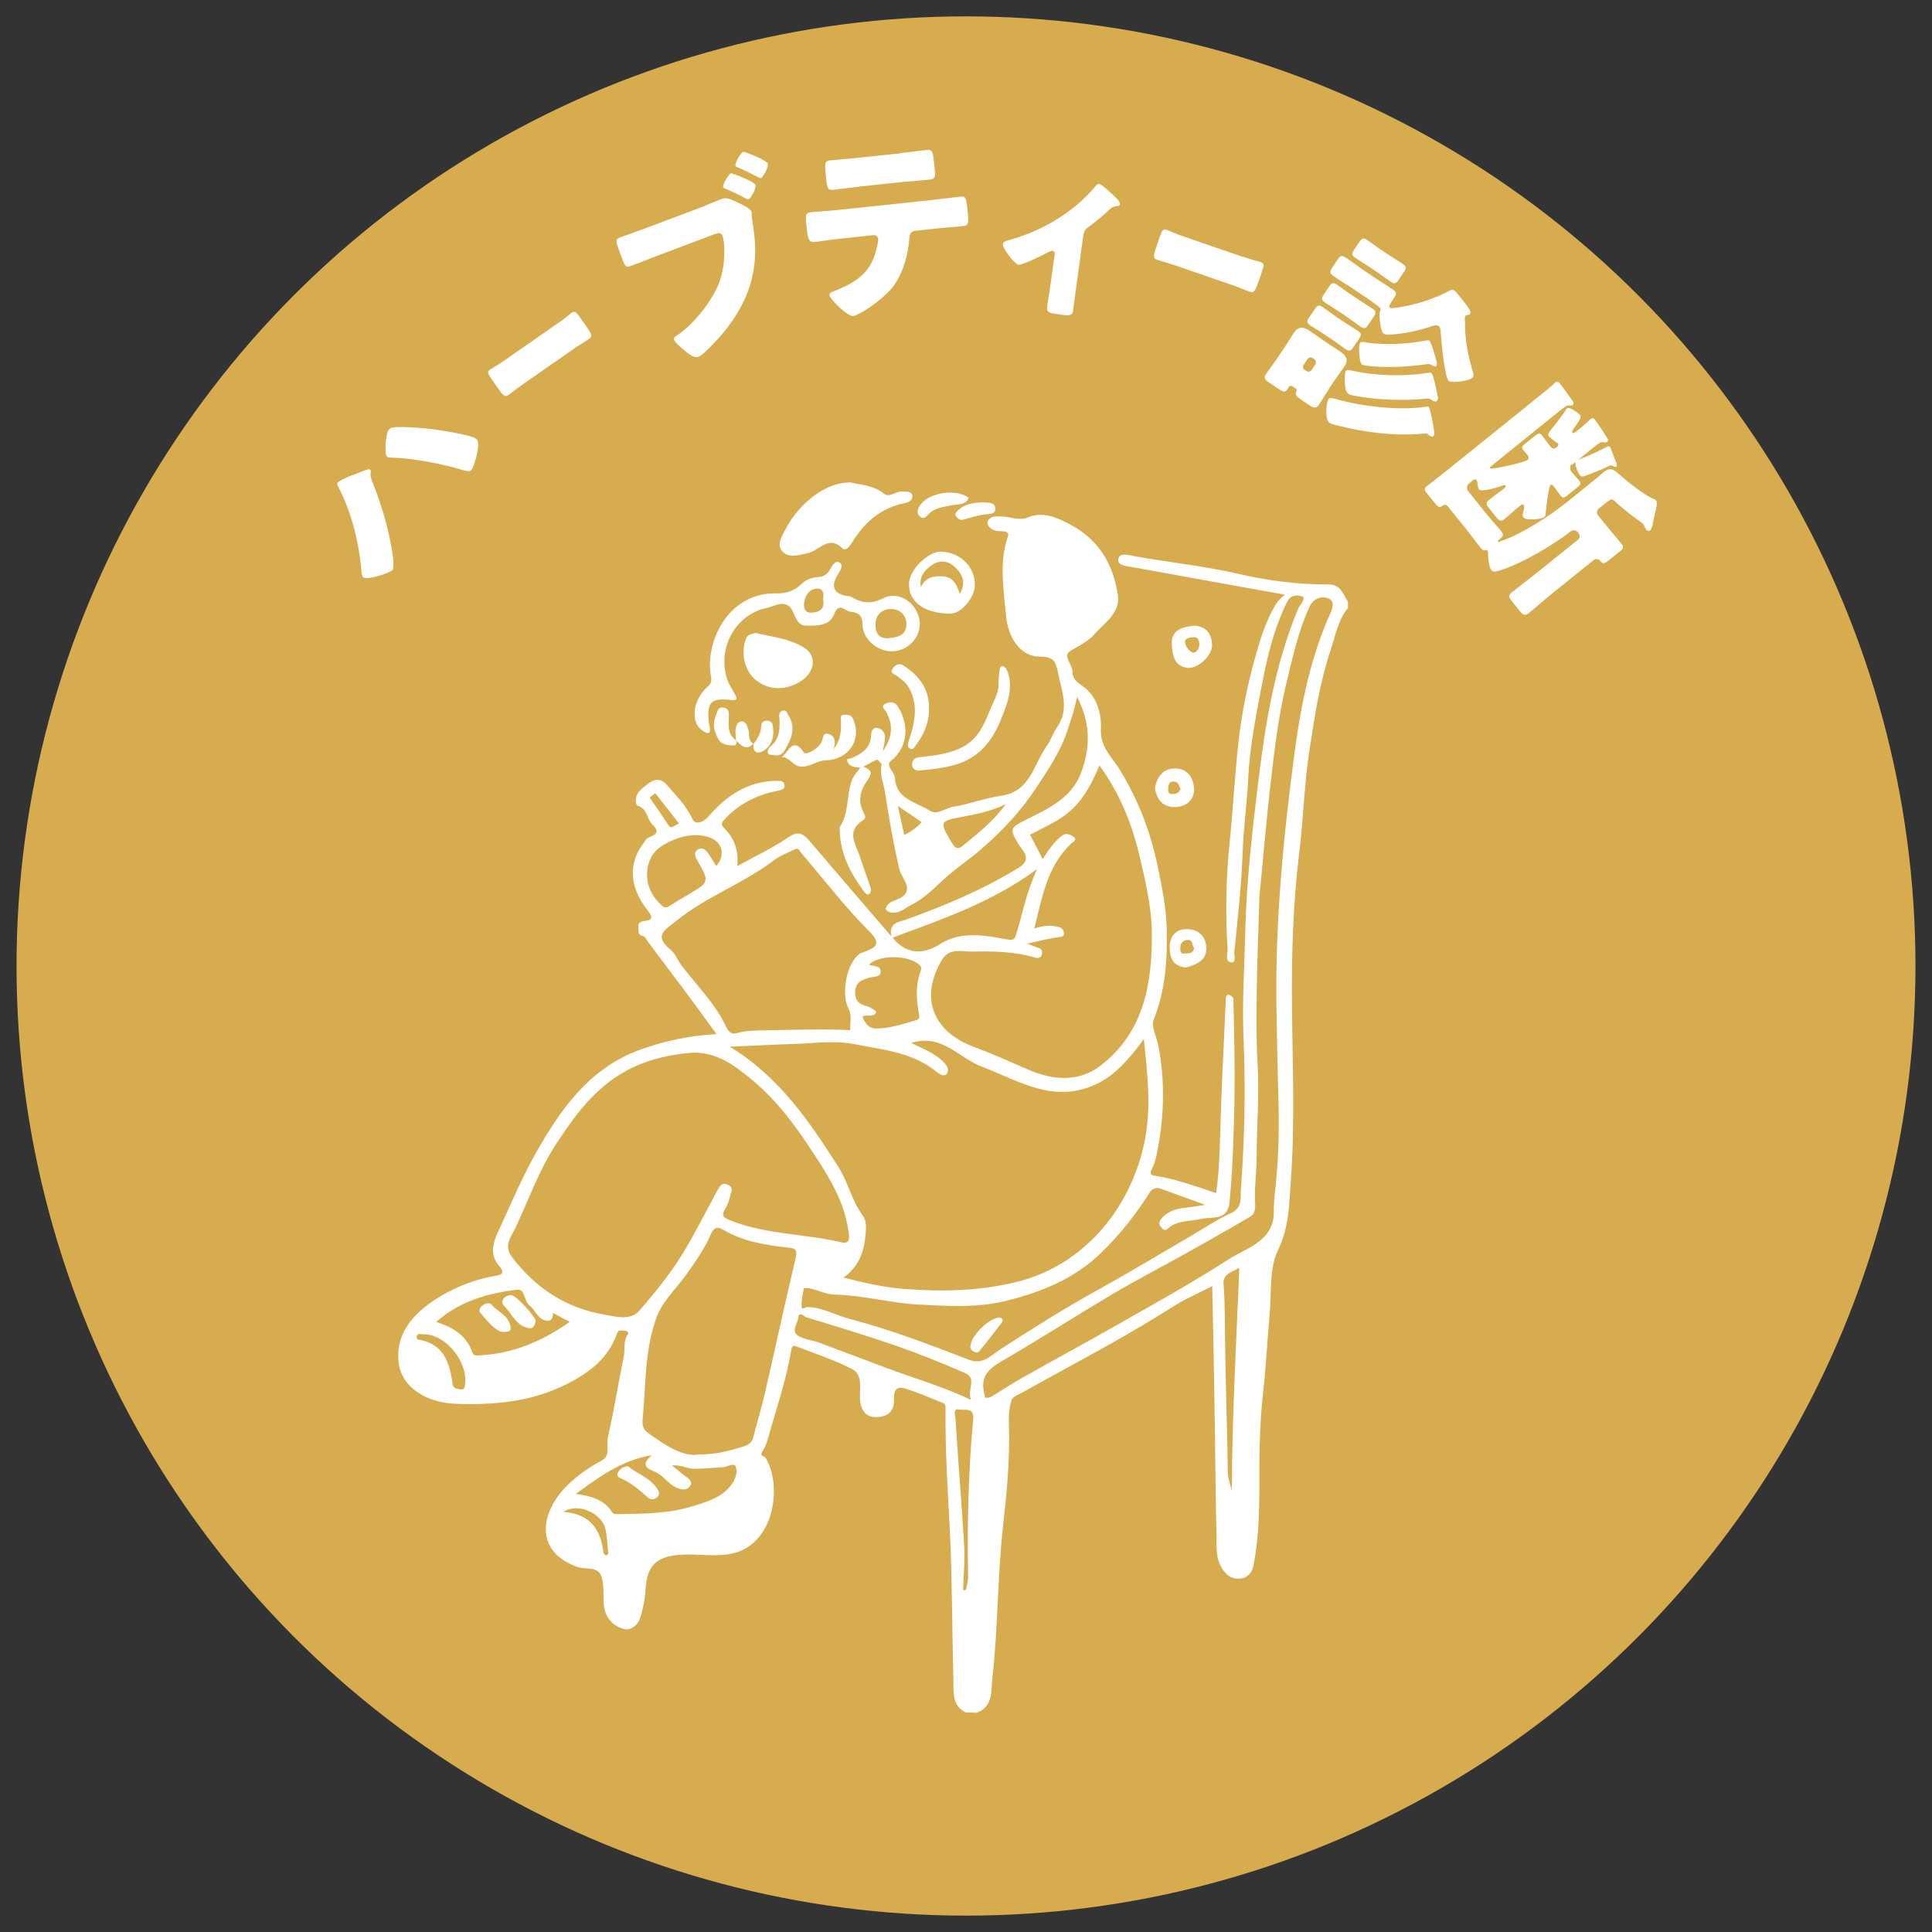 <?xml version="1.0" encoding="UTF-8"?>
<svg id="_レイヤー_1" data-name="レイヤー 1" xmlns="http://www.w3.org/2000/svg" viewBox="0 0 118 118">
  <rect x="0" y="0" width="118" height="118" fill="#333333" stroke="none"/>
  <defs>
    <style>
      .cls-1 {
        fill: #fff;
      }

      .cls-2 {
        fill: #d6ac4e;
      }
    </style>
  </defs>
  <ellipse class="cls-2" cx="59" cy="59" rx="57.99" ry="58"/>
  <g>
    <path class="cls-1" d="m59.02,104.61c-.91-.43-.77-1.28-.79-2.03-.08-2.99-.07-5.98-.21-8.96-.13-2.55-.3-5.09-.27-7.65,0-.27-.17-.29-.33-.35-.72-.28-1.42-.6-2.16-.82-.75-.22-.65.51-.66.81-.02.77-.61.93-1.09.94-.64.02-.96-.46-.99-1.14-.02-.62.18-1.45-.46-1.78-1.1-.58-2.3-.96-3.46-1.41-.24-.09-.26.16-.28.29-.29,1.7-.84,3.33-1.31,4.98-.12.41-.21.82-.45,1.17-.2.3.14.26.21.39,1.03,1.75.5,5.2-1.95,5.81-1.09.27-2.2.02-3.3.1-1.44.11-2.01.67-2.09,2.11-.03.6-.16,1.21-.34,1.78-.14.42-.58.76-1,.64-.7-.2-1.15-.73-1.21-1.5-.05-.58.04-1.21-.16-1.74-.22-.6-.97-.37-1.47-.55-2.66-.96-2.24-3.36-.6-4.98.62-.61,1.33-1.1,2.11-1.52.56-.3.25-.92.36-1.38.38-1.65.64-3.32.98-4.98.09-.44-.05-.93.25-1.34.08-.1-.05-.22-.19-.22-.17,0-.39-.1-.47.15-.57,1.66-1.92,2.57-3.4,3.26-2.03.95-4.22,1.13-6.44,1.05-1.88-.07-3.32-1.05-3.5-2.5-.2-1.62.71-2.81,1.97-3.69,1.16-.81,2.47-1.36,3.89-1.62.26-.05.73-.08.29-.59-.75-.86-.25-1.72.12-2.54.66-1.44,1.29-2.91,2.06-4.29,1.52-2.71,3.29-5.26,6.4-6.39,1.47-.54,3.04-.87,4.68-.96-.67-.92-1.31-1.81-1.96-2.68-.76-1.02-1.53-2.02-2.28-3.04-.09-.12-.12-.25-.3-.29-.31-.06-.2-.33-.23-.53-.04-.24.12-.33.32-.36.53-.07.61-.18.24-.66-1.16-1.48-1.18-2.95-.17-4.2.01-.01.02-.03.02-.04.13-.35,1.19-.29.44-1.01-.35-.34-.3-.97-.89-1.14-.04-.01-.09-.09-.1-.14-.12-.65.41-.95.8-1.25.25-.19.69-.33,1.03.07.59.68,1.23,1.3,1.62,2.15.15.34.64.21.93-.13,1.08-1.26,2.36-2.16,4.1-2.22.24,0,.57-.04.59.27.02.29-.26.3-.53.36-1.23.26-2.31.81-3.16,1.75-.17.19-.21.31.04.55.61.62.86,1.41.76,2.28,1.04-.58,2.14-1.09,3.12-1.76.73-.5,1.01-.1,1.41.36,1.58,1.86,3.18,3.71,4.88,5.69-.17-.84.48-.88.83-1,2.41-.86,4.74-1.84,6.93-3.18.9-.55.25-1.05.01-1.45-.57-.97-.53-.99.45-1.49,1.34-.67,2.77-1.3,3.36-2.85.57-1.51.62-3-.23-4.65-.12.48-.19.8-.29,1.12-.1.33-.21.65-.32.97-.43,1.29-1.19,2.4-1.94,3.53-.93,1.41-2.08,2.61-3.35,3.71-.6.52-1.27.97-1.88,1.49-.76.63-1.41,1.41-2.32,1.86-.4.2-.74.56-1.24.49-.13-.02-.32-.12-.34-.21-.03-.1.09-.27.19-.35.14-.11.32-.17.49-.24,1.2-.5.28-1.27.15-1.82-.37-1.56-.64-3.13-.88-4.7-.08-.56-.35-1.1-.22-1.69.02-.09-.23-.35-.27-.33-.27.1-.53.26-.84.43.63.23.49.49.2.9-.4.56-.54,1.22-.19,1.88.1.18.16.37-.02.48-1.1.69-.42,1.51-.18,2.28.2.64.45,1.27.65,1.91.03.09-.03.28-.11.33-.12.07-.22-.04-.31-.16-.83-1.12-1.46-2.31-1.48-3.73,0-.07-.03-.15,0-.2.58-.88.4-1.94.74-2.87.1-.27.32-.49.51-.76-.16-.02-.34-.02-.5-.09-.12-.05-.25-.17-.29-.29-.08-.22.16-.16.26-.2.65-.29,1.19-.65,1.2-1.45,0-.23.13-.46.39-.4.29.06.47.3.45.61,0,.2-.06.4-.13.82.62-.91.62-1.63.22-2.39-.08-.15-.4-.35-.06-.52.23-.12.55-.13.72.12.65.94.8,2.42-.37,3.36-.39.31.21.67.23,1.05.06,1.3,1.29,1.47,2.12,2,.47.3.94-.15,1.42-.23,1-.16,1.96-.54,2.96-.68,1.78-.26,1.96-1.9,2.75-3,.27-.37.4-.83.66-1.2.77-1.12.26-2.22.04-3.36-.14-.71-.32-.94-1.15-.94-1.13,0-1.91-1.17-2.02-2.54-.14-1.6-.43-3.2.12-4.79.12-.33-.28-.32-.52-.33-.29-.01-.52-.1-.68-.34-.1-.15-.04-.31.07-.41.22-.2.5-.15.79-.14.52.01,1.01.28,1.59.04.91-.37,1.8.04,2.58.46,1.7.9,2.6,2.4,2.88,4.25.18,1.15-.8,1.72-1.43,2.44-.38.44-.94.7-1.46,1.01-.51.31.14.83.12,1.29-.02.34.23.6.56.82.96.64,1.22,1.72,1.18,2.7-.04,1.11.71,1.71,1.17,2.48,1.11,1.83,1.86,3.75,2.29,5.84.27,1.29.53,2.57.56,3.89.04,1.88-.08,3.73-.8,5.52-.16.41.18,1.02.28,1.54.4,2.04.38,4.09.01,6.13-.09.5-.17,1-.41,1.46-.06.12-.15.34.13.38,1.3.19,2.51.64,3.81,1.07.25-1.79.23-3.57.3-5.35.08-2.18.2-4.36.29-6.54,0-.15.08-.24.19-.22.1.02.26.15.27.23.06,2.33.11,4.66.05,7-.05,1.83-.1,3.65-.29,5.47-.12,1.13-1.08.83-1.74.99-.7.16-1.47.07-2.05.61-.15.14-.25.04-.37-.09-.16-.18-.16-.34-.01-.52.39-.48.93-.63,1.52-.69.37-.04.74-.11,1.18-.17-.95-.34-1.82-.66-2.7-.98-.3-.11-.55-.02-.71.24-.85,1.35-1.84,2.59-3,3.71-1.62,1.56-3.62,2.36-5.76,2.89-1.76.44-3.53.32-5.32.23-1.74-.09-3.4-.57-5.14-.61-.5-.01-.98-.25-1.48-.37-.14-.03-.41-.04-.41-.02-.07.38-.16.76-.14,1.14.01.22.23.01.36.01.93.02,1.73.51,2.6.73,2.48.65,4.87,1.57,7.26,2.49.86.33,1.35-.27,1.89-.62,1.97-1.28,3.96-2.53,6.02-3.67,1.91-1.05,3.77-2.18,5.66-3.28.81-.47,1.59-1,2.44-1.39.72-.33.56-.97.6-1.46.23-3.08.29-6.17.16-9.26-.09-2.21.06-4.4.11-6.59.08-3,.42-5.97.78-8.94.44-3.64,1.02-7.25,2.45-10.67.02-.05.04-.09.07-.13.14-.2.4-.54.17-.61-.23-.08-.68-.15-.91.32-.85,1.69-1.25,3.5-1.6,5.34-.34,1.79-.69,3.58-.78,5.41-.07,1.52-.29,3.02-.34,4.54-.08,2.03-.3,4.06-.51,6.09-.02.21.13.67-.17.65-.43-.03-.23-.56-.24-.78-.15-2.18-.1-4.35.12-6.53.21-2.04.31-4.09.54-6.12.2-1.78.55-3.53,1.04-5.26.32-1.14.66-2.27,1.31-3.28.13-.2.34-.35.48-.49-3.04-.55-6.12-1.1-9.18-1.66-.39-.07-1.06-.1-.99-.5.08-.48.73-.23,1.09-.17,2.11.37,4.24.59,6.34,1.08,1.77.41,3.6.63,5.43.63.76,0,.86.61,1.17,1.04v.4c-.62.75-.77,1.69-1.06,2.57-.66,1.96-.97,4-1.28,6.02-.33,2.11-.38,4.26-.64,6.38-.38,3.11-.47,6.22-.44,9.34.03,3.56.19,7.11-.07,10.66-.1,1.42-.1,2.85-.79,4.26-.54,1.11-.38,2.55-.5,3.84-.14,1.58-.22,3.16-.39,4.73-.17,1.48-.23,2.96-.24,4.45,0,2.09.04,4.19-.37,6.26-.09.43-.39.75-.85.77-.38.02-.68-.11-.97-.49-.52-.7-.41-1.46-.43-2.2-.07-2.61-.07-5.22-.12-7.83-.04-2.46-.09-4.91-.14-7.35-.77.4-1.65.78-2.44,1.28-2.94,1.88-6.05,3.48-9.09,5.18-.27.15-.66.29-.73.51-.15.47-.18,1-.16,1.51.07,2.08-.13,4.15-.36,6.2-.34,3.09-.3,6.19-.65,9.27-.09.76.07,1.72-.95,2.11l-.6-.02Zm10.85-41.16c-.17.23-.28.39-.4.54-.82,1.04-1.71,1.99-3.04,2.44-2.41.82-4.38-.5-6.44-1.27-1.42-.53-2.47-2.06-4.33-1.46.71.36,1.48.63,2.04,1.24.22.24.25.48.12.65-.14.18-.39.05-.57-.09-1.49-1.24-3.38-1.4-5.16-1.74-1.15-.22-2.39-.03-3.59,0-1.26.04-2.51.11-3.92.17,3.03,1.86,4.85,4.56,6.62,7.33.6.94.81,2.04,1.47,2.94.31.42.22.93.17,1.42-.1.97-.46,1.79-1.32,2.41,1.28.33,2.44.59,3.66.69,2.3.18,4.55.14,6.82-.4,4.39-1.04,7.18-4.79,7.93-8.72.39-2.03.15-4.02-.07-6.15Zm-27.5.84c-1.43.1-2.81.41-4.08,1.09-1.95,1.04-3.2,2.77-4.36,4.55-1.02,1.57-1.64,3.34-2.43,5.03-.25.54-.77,1.1-.24,1.8,1.45,1.92,3.34,3.16,5.74,3.55.67.11,1.51.36,2.06-.27,1.04-1.2,2.04-2.44,2.84-3.81.68-1.17,1.3-2.38,1.94-3.57.12-.22.25-.43.53-.33.17.06.38.18.31.42-.11.37-.18.77-.39,1.09-.25.4-.1.52.25.67,2.19.9,4.59.83,6.86,1.37.3.07.51-.02.45-.49-.18-1.58-.9-2.98-1.72-4.26-1.2-1.88-2.46-3.76-4.24-5.21-1.03-.85-2.08-1.64-3.53-1.63Zm20.34-6.67c.41.16.54.22.68.26.24.06.28.22.24.42-.05.21-.23.24-.4.19-1.27-.38-2.58-.4-3.88-.37-.59.01-1.35-.25-1.8.48-1.4,2.29-.61,4.41,1.96,5.35,1.1.41,2.17.89,3.25,1.36,1.54.68,3.12.81,4.48-.24,2.63-2.04,3.13-4.99,3.11-8.05-.01-1.64-.4-3.26-.78-4.86-.47-1.95-1.22-3.76-2.42-5.41-1.18,2.85-2.19,3.18-4.24,4.23.26.49.51.98.77,1.49.34-.52.67-1.02,1.15-1.41.27-.22.53-.09.72.03.31.18-.07.38-.13.44-1.48,1.4-1.77,3.29-2.25,5.19.53-.2,1.01-.23,1.5-.1.23.06.3.21.31.38.01.2-.13.21-.33.24-.56.07-1.11.22-1.93.4Zm-10.78,5.29c-.02-.44.1-.92-.08-1.25-.5-.89-.17-2.85.68-3.42.05-.04.12-.05.18-.07.68-.28,1.24-.43.36-1.31-1.49-1.49-2.77-3.18-4.14-4.77-.09-.1-.15-.33-.38-.22-.44.22-.91.39-1.29.68-1.85,1.41-4.08,2.19-5.91,3.66-.78.63-1.45.92-.38,1.81.28.23.41.62.63.91.92,1.22,2.04,2.31,2.71,3.7.15.32.31.58.69.47.56-.16,1.12-.16,1.7-.17,1.75-.03,3.5-.1,5.23-.01Zm-9.42,25.93c1.13.01,1.88-.19,2.62-.41.33-.1.75-.17.87-.62.22-.88.49-1.75.7-2.64.64-2.76,1.23-5.54,1.89-8.3.14-.59-.04-.63-.52-.68-1.36-.15-2.71-.37-3.91-1.09-.4-.24-.6-.05-.75.29-.36.86-.9,1.61-1.43,2.37-.62.89-1.49,1.67-1.86,2.65-.73,1.93-.67,4.02-.85,6.06-.03.31-.11.74.27,1.02.99.71,1.99,1.41,2.97,1.37Zm34.41-34c-.07,2.29-.14,3.93-.16,5.58-.02,1.52-.04,3.04.05,4.55.11,1.91-.05,3.82-.06,5.73,0,.94-.15,1.89-.09,2.82.02.37-.04.63-.29.78-1.31.78-2.64,1.52-3.97,2.27-1.48.83-2.99,1.6-4.45,2.47-2.13,1.26-4.22,2.6-6.36,3.86-.87.51-1.79.92-1.48,2.18.03.1.04.29.08.29.12.01.26-.01.36-.07.66-.39,1.29-.82,1.96-1.19,1.95-1.1,3.93-2.17,5.88-3.28,2.23-1.27,4.49-2.52,6.64-3.91,1.14-.73,2.8-1.11,2.77-2.96,0-.29.01-.57.04-.86.22-1.86.3-3.72.25-5.58-.06-2.06-.1-4.12-.13-6.17-.07-5.18.43-10.34,1.12-15.47.39-2.89.96-5.73,2.17-8.41.15-.34.29-.77-.14-.93-.45-.16-.92.06-1.12.5-.71,1.53-1.06,3.19-1.45,4.81-.43,1.81-.67,3.67-.88,5.51-.32,2.7-.54,5.42-.75,7.49Zm-37.12,34.04c-1.86.31-3.22,1.34-4.63,2.36.91.13,1.72.33,2.22,1.12.08.12.18.12.34.12,1.54-.03,3.07-.02,4.56-.48.89-.27,1.78-.53,2.37-1.3.25-.33.41-.77.28-1.12-.1-.27-.52.02-.79.03-.55.03-1.1.09-1.66.1-.49.02-.91-.26-1.45-.21.34.27.59.5.86.69.23.16.43.35.23.6-.17.21-.41.23-.75.1-.58-.24-.87-.81-1.43-1.02-.52-.2-.77-.45-.16-.97Zm19.51-3.38c-.28-.6.4-1.31-.37-1.64-1.37-.6-2.76-1.16-4.17-1.65-1.84-.64-3.71-1.2-5.57-1.77-.09-.03-.39-.41-.45.07-.05.38-.48.81.04,1.1.36.21.83.24,1.23.39,1.37.51,2.73,1.03,4.1,1.54,1.69.64,3.44,1.13,5.19,1.96Zm4.02-32.41c-2.79,2.05-5.82,3.06-8.81,4.18.79,1,1.84,1.07,2.88.4,1.3-.83,2.74-.54,4.15-.29.33.06.41.01.51-.3.4-1.26.61-2.57,1.28-3.98Zm-36.69,27.65c1.01.32,1.84.81,2.2,1.83.09.26.23.22.41.21,2.06-.09,3.86-.85,5.55-2.05-.36-.19-.67-.35-1.03-.54.03.6-.42.53-.69.36-.3-.18-.45-.6-.74-.82-.35-.27-.25-1.02-.76-.96-1.81.22-3.53.71-4.94,1.97Zm26.42-21.82c.28.12.71.02.73.41.01.37-.39.3-.64.37-.48.13-.92.27-.92.91,0,.54.28.74.75.86.2.05.55.28.53.34-.09.31-.43.18-.66.23-.05.01-.1.02-.17.03.13.43.4.76.84.75.85-.01,1.66-.28,2.46-.52.17-.05.19-.17.15-.35-.16-.88-.23-1.76.1-2.63.03-.09.05-.24,0-.3-.54-.69-2.52-.76-3.16-.1Zm-9.31-6.03c.57-.64.38-1.47-.41-1.74-.72-.25-1.42-.16-2.13.12-.79.32-1.44.72-1.63,1.62-.2.96.12,1.74.82,2.4.16.16.29.17.48.05.37-.24.76-.47,1.14-.69,1.32-.78,1.33-.78.54-2.15-.16-.27-.15-.5.09-.63.26-.14.47.05.61.26.17.24.32.5.49.76Zm31.93,24.55c-.41.24-1,.36-.95.97.1,1.3.08,2.59.1,3.88.03,2.51.13,5.03.16,7.54,0,.44.14.81.25,1.21,0-4.54.28-9.06.45-13.6Zm-16.85,19.68c.05,0,.11,0,.16,0,.05-.28.15-.57.14-.85-.06-3.2.01-6.4.31-9.59.07-.77-.56-.52-.84-.59-.43-.1-.25.39-.24.57.16,2.59.38,5.18.53,7.77.05.89-.04,1.79-.07,2.68Zm2.59-48c-.99.47-1.9.63-2.82.8-1.17.22-1.2.32-.57,1.38.19.32.36.7.76.37.9-.75,1.85-1.47,2.64-2.55Zm-35.5,32.37c-.15.05-.4-.14-.48.15-.01.05.04.16.08.17,1.58.25,1.95,1.41,2.12,2.71.04.31.26.3.44.33.1.02.27.05.31-.18.27-1.38-1.08-3.14-2.48-3.18Zm8.49,10.85c1.62.12,2.27,1.06,2.44,2.43,0,.08.07.2.13.21.19.04.17-.12.16-.22-.05-.47-.06-.95-.17-1.4-.24-.96-1.69-1.6-2.56-1.02Zm7.06-42.05c-.5-.64-.98-1.25-1.45-1.85-.08.06-.15.14-.24.19-.08.05-.12.06-.05.16.37.52.73,1.05,1.08,1.59.09.13.17.19.32.1.09-.06.19-.11.35-.19Zm13.75.71c.42-.2.78-.45,1.07-.79-.46-.31-.92-.62-1.45-.98.14.65.26,1.19.39,1.77Z"/>
    <path class="cls-1" d="m56.17,38.23c-.05.84-.82,1.55-1.69,1.55-.95,0-1.82-.78-1.81-1.72,0-.57-.41-.67-.74-.7-.29-.02-.7-.62-.98.15-.27.73-1.07.71-1.72.7-.49,0-.62-.46-.81-.87-.37-.81-1.11-.31-1.59-.21-1.91.4-3.02,2.44-2.43,4.31.11.36.34.68.52,1.02.15.27.02.33-.22.3-1.3-.17-1.58.14-1.38,1.52.03.18.12.41-.05.49-.09.05-.33-.11-.46-.22-.65-.54-.46-1.85.4-2.6.23-.2.27-.35.21-.66-.37-2.01,1-5.14,4.05-5.05.49.01,1.02-.13,1.41-.51.3-.3.65-.46,1.08-.48.31-.02.56-.15.72-.44.13-.23.32-.62.6-.45.29.18,0,.54-.13.77-.43.7-.21,1.17.64,1.28.05,0,.11,0,.15.02.66.39,1.21.51,2.03.1,1.06-.53,2.28.52,2.21,1.7Zm-2.03.75c.58-.03,1.19-.12,1.22-.8.03-.58-.38-1.03-1.03-.98-.52.04-.87.41-.86.95,0,.41.12.81.67.83Zm-3.87-2.36c.05-.37.04-.72-.45-.66-.45.06-.64.46-.7.81-.04.21-.04.66.4.65.51-.01.88-.22.75-.81Z"/>
    <path class="cls-1" d="m51.92,29.46c.64.16,1.42.17,2.07.69.34.27.71-.15,1.09-.13.25.02.57-.05.64.24.06.28-.22.42-.48.47-1.47.3-2.46,1.2-3.21,2.42-.12.2-.39.53-.56.36-.87-.88-1.45.15-2.15.28-.54.1-1.12.33-1.53-.11-.37-.4-.06-.88.16-1.31.85-1.66,2.54-2.94,3.97-2.9Z"/>
    <path class="cls-1" d="m46.14,38.66c1.03.24,2.08.34,2.98.9.82.52.66,1.57-.35,2.13-.85.47-1.75.47-2.54-.1-.77-.56-1.02-1.77-.65-2.62.11-.25.37-.25.56-.31Z"/>
    <path class="cls-1" d="m57.51,33.7c1.15.03,2.06.95,2.03,2.05-.02.78-.85,1.74-1.5,1.73-1.6-.02-2.56-.72-2.52-1.85.03-.85,1.17-1.96,1.98-1.94Zm1.11,2.58c.45-.78.1-1.32-.41-1.74-.39-.32-.9-.32-1.32-.01-.41.3-.76.66-.65,1.32.31-.61.81-.68,1.34-.65.63.04.86.5,1.04,1.08Z"/>
    <path class="cls-1" d="m60.98,41.65c.03-.28.04-.54.08-.79,0-.07.09-.18.13-.18.18.02.27.15.34.32.27.71.16,1.43-.08,2.11-.45,1.3-1,2.57-2.3,3.27-.92.49-1.96.57-2.98.68-.17.02-.45-.04-.46-.34,0-.3.12-.43.44-.47.94-.11,1.9-.2,2.74-.68,1.03-.58,1.32-1.65,1.76-2.62.19-.42.39-.85.33-1.3Z"/>
    <path class="cls-1" d="m47.75,46.24c.42-.31.67-1.3,1.36-.26.1.14.87-.22,1.07-.67.11-.23.06-.6.44-.48.37.12.45.46.29.93.46-.58.47-1.15.45-1.74,0-.15-.07-.36.2-.37.22,0,.42,0,.54.25.57,1.28-.27,2.51-1.68,2.54-.44,0-.83.32-1.32.38-.65.09-.81-.59-1.35-.58Z"/>
    <path class="cls-1" d="m56.74,43.18c.03.88-.27,1.64-.8,2.33-.09.12-.18.33-.38.2-.18-.1-.11-.26-.06-.44.36-1.12.65-2.22-.04-3.35-.18-.29-.43-.44-.67-.63-.16-.13-.46-.17-.27-.45.15-.24.39-.37.68-.18.92.6,1.53,1.39,1.54,2.52Z"/>
    <path class="cls-1" d="m72.97,38.21c.75.07,1.04.56,1.06,1.17.03.65-.88,1.49-1.51,1.41-.86-.11-.93-.9-.95-1.49-.03-.85.7-1.02,1.4-1.09Zm-.09.71c-.3,0-.56.1-.5.36.05.23.28.53.48.58.18.04.4-.24.39-.52-.01-.25-.09-.45-.37-.42Z"/>
    <path class="cls-1" d="m70.54,48.16c.11-.72.49-1.16,1.1-1.22.86-.08,1.28.58,1.29,1.28,0,.72-.6,1.12-1.32,1.07-.68-.05-.97-.57-1.07-1.13Zm1.56,0c-.11-.15-.09-.4-.38-.43-.31-.03-.36.22-.37.41,0,.11-.06.37.26.36.25,0,.41-.07.5-.34Z"/>
    <path class="cls-1" d="m72.42,59.09c-.84-.08-.98-.68-.98-1.25,0-.58.32-1.07.98-1.09.79-.03,1.27.48,1.26,1.2,0,.74-.66.98-1.25,1.14Zm.52-1.17c-.14-.15-.06-.49-.35-.51-.25-.02-.48.13-.5.43-.01.18,0,.44.23.4.2-.03.53.06.61-.31Z"/>
    <path class="cls-1" d="m59.17,30.42c-.21.43-.62.36-.96.43-.53.11-1.08.13-1.49.55-.15.15-.31.35-.53.15-.22-.19-.16-.44-.01-.67.52-.8,2.2-1.07,2.99-.47Z"/>
    <path class="cls-1" d="m47.32,46.12c-.19-.03-.39.02-.43-.16-.02-.1.06-.27.14-.34.59-.47.62-1.11.57-1.77-.02-.2-.02-.37.19-.44.24-.08.28.14.37.29.49.78.15,1.47-.24,2.14-.13.22-.36.34-.6.29Z"/>
    <path class="cls-1" d="m44.97,45.22c0,.14.06.32-.19.31-.35-.01-.72-.04-.9-.38-.24-.43-.39-.89-.17-1.39.1-.24.1-.62.5-.54.36.07.31.4.3.66-.02.51-.05,1.02.46,1.34,0,0,0-.01,0-.01Z"/>
    <path class="cls-1" d="m59.28,82.21c0-.61,1.17-1.76,1.76-1.73.18,0,.27.14.14.31-.44.56-.87,1.13-1.32,1.68-.09.11-.2.18-.35.1-.15-.08-.28-.18-.24-.37Z"/>
    <path class="cls-1" d="m59.94,30.68c.47.01.85,0,.85.39,0,.36-.36.31-.64.35-.44.06-.87.19-1.29.31-.2.06-.31-.01-.43-.15-.17-.19-.03-.3.09-.41.44-.44,1.03-.45,1.42-.49Z"/>
    <path class="cls-1" d="m46.02,45.43c.27-.32.45-.68.48-1.1.01-.21.12-.29.3-.31.2-.03.36.1.39.25.12.63,0,1.24-.57,1.59-.37.23-.67.07-.59-.44h0Z"/>
    <path class="cls-1" d="m46.02,45.42c-.45.46-.75.11-1.06-.19,0,0,0,.01,0,.01-.01-.2-.04-.39-.04-.59,0-.25.09-.53.32-.58.3-.06.38.22.46.47.1.3-.04.67.31.89,0,0,0,0,0,0Z"/>
    <path class="cls-1" d="m38.37,89.56c.56.47,1.38.71,1.81,1.43.1.17.12.35-.1.5-.21.14-.4.08-.54-.05-.48-.43-.96-.85-1.56-1.12-.1-.05-.38-.13-.23-.4.13-.22.3-.34.62-.37Z"/>
    <path class="cls-1" d="m32.72,80.68c-.08.36-.18.52-.55.41-.7-.21-.93-.89-1.39-1.34-.25-.25,0-.63.43-.65.3-.02,1.52,1.36,1.51,1.58Z"/>
    <path class="cls-1" d="m30.64,81.35c-.52-.18-.89-.7-1.31-1.17-.1-.11-.02-.32.13-.44.17-.13.44-.21.55-.07.35.43.94.6,1.13,1.2.14.44,0,.49-.51.48Z"/>
  </g>
  <g>
    <path class="cls-1" d="m21.54,29.02c.15-.06.84-.34.96-.36.04,0,.09,0,.12.04.05.04.03.11.02.16-.03.19,0,.27.06.45.53,1.35.93,2.59,1.19,4.01.05.28.24,1.32.08,1.5-.15.17-1.55.64-1.79.44-.05-.05-.07-.14-.09-.21-.14-1.81-.57-3.63-1.4-5.26-.06-.11-.13-.24-.06-.32.1-.12.7-.38.88-.45Zm2.58-2.93c.58-.04,1.74.05,2.34.13.45.06,2.36.35,2.62.58.21.18.11.66.03,1.03-.05.21-.19.72-.32.88-.1.12-.34.05-.56-.01-1.2-.37-3.05-.72-4.3-.75-.1,0-.21,0-.29-.06-.2-.17-.06-1.46.1-1.64.09-.11.23-.15.38-.15Z"/>
    <path class="cls-1" d="m34.04,19.77c.41-.28.82-.63.88-.67.18-.12.28-.04.48.25l.33.47c.38.54.49.71.26.87-.27.19-.61.38-.91.59l-3.17,2.21c-.3.21-.61.47-.86.64-.23.16-.37-.02-.73-.55l-.31-.45c-.21-.3-.27-.43-.09-.55.1-.07.51-.3.94-.6l3.17-2.21Z"/>
    <path class="cls-1" d="m43.08,12.55c.35-.13.83-.34,1.06-.42.25-.09.64.1.88.22l.12.06c.25.12.69.33.75.5.03.07.02.3.04.41.02.2.06.39.08.58.41,2.56-.29,4.6-1.94,6.55-.27.31-1.09,1.22-1.43,1.35-.25.09-.58-.19-.77-.34-.16-.13-.63-.51-.7-.7-.05-.12.06-.2.16-.26,1-.66,2.07-1.99,2.54-3.1.46-1.1.43-2.54.25-3.02-.08-.2-.3-.14-.47-.08l-3.58,1.35c-.47.18-.94.37-1.42.55-.42.16-.46.12-.66-.43l-.21-.56c-.19-.52-.19-.61.15-.73.52-.19,1.03-.36,1.55-.56l3.62-1.36Zm1.56-1.96c.06-.02.14.03.2.05.22.07,1.23.47,1.3.65.07.19-.28.83-.41.88-.06.02-.11-.01-.16-.04-.43-.22-.82-.42-1.26-.6-.06-.02-.12-.04-.14-.1-.06-.16.34-.8.48-.85Zm2.25-.62c.08.21-.28.85-.41.9-.06.02-.12-.02-.17-.04-.42-.23-.81-.41-1.25-.61-.06-.02-.12-.04-.14-.1-.06-.16.34-.8.46-.84.11-.04,1.44.52,1.5.69Z"/>
    <path class="cls-1" d="m56.97,12.21c.55-.06,1.12-.14,1.67-.2.33-.04.37.07.43.62l.05.45c.06.57,0,.7-.31.73-.55.06-1.1.09-1.65.15l-1.28.14c-.27.03-.33.22-.34.46-.07,1.02-.4,2.18-1.03,2.99-.64.79-2.03,1.71-2.4,1.75-.35.04-1.43-1.04-1.45-1.28-.02-.14.18-.2.36-.27,1.4-.56,2.25-1.18,2.56-2.75.02-.07.06-.32.06-.39-.02-.17-.15-.26-.3-.25l-2.04.22c-.49.05-1.25.17-1.56.2-.3.03-.39-.14-.45-.7l-.05-.44c-.06-.61.02-.65.3-.68.33-.04,1.04-.07,1.57-.13l5.87-.62Zm-2.04-2.85c.56-.06,1.11-.14,1.66-.2.33-.04.38.08.44.63l.06.55c.05.45.05.59-.33.63-.54.06-1.06.09-1.59.14l-2.64.28c-.54.06-1.07.14-1.61.2-.36.04-.39-.07-.46-.67l-.04-.42c-.05-.51-.04-.67.3-.71.5-.05.99-.08,1.47-.13l2.75-.29Z"/>
    <path class="cls-1" d="m65.55,18.96c-.04.33-.32.32-.58.28l-.49-.07c-.52-.07-.56-.15-.51-.54.05-.37.12-.72.17-1.09l.28-2.03c.01-.08-.02-.17-.13-.19-.08-.01-.19.05-.32.11-.26.15-1.54.77-1.76.74-.24-.03-1-1.01-.96-1.28.02-.12.14-.16.39-.23,1.95-.53,3.94-1.69,5.22-3.23.1-.12.17-.21.26-.2.18.02.88.68,1.13.94.09.1.16.22.15.3-.01.1-.1.12-.19.12-.23.03-.3.07-.47.23-.37.35-.77.68-1.17.98-.31.22-.36.28-.42.68l-.61,4.46Z"/>
    <path class="cls-1" d="m75.94,15.69c.47.16.99.29,1.07.32.21.07.2.21.08.54l-.19.55c-.22.62-.29.81-.54.73-.31-.11-.66-.27-1.01-.39l-3.66-1.26c-.35-.12-.73-.21-1.03-.32-.27-.09-.2-.31.01-.91l.18-.52c.12-.34.19-.47.39-.4.11.04.54.24,1.04.41l3.66,1.26Z"/>
    <path class="cls-1" d="m81.17,23.75c-.21.32-.39.65-.61.96-.18.26-.34.2-.57.05l-.39-.26c-.4-.27-.53-.36-.42-.59.03-.07.03-.14-.04-.18l-.2-.13c-.14-.09-.21,0-.25.07-.02.03-.02.06-.04.09-.16.24-.29.18-.61-.04l-.5-.34c-.29-.19-.38-.29-.22-.53.2-.3.43-.59.64-.9l.56-.83c.17-.26.33-.53.49-.77.29-.43.58-.41.98-.14.24.16.47.33.72.5l.41.28c.24.16.48.31.72.47.41.28.54.54.25.96-.18.26-.36.49-.53.74l-.39.58Zm-1.55-1.48c-.07.1-.04.25.06.32l.11.07c.1.07.25.04.32-.06l.22-.33c.07-.11.04-.26-.05-.33l-.11-.07c-.11-.07-.24-.05-.32.07l-.22.33Zm1.95-2.95l.54.36c.29.2.59.37.8.51.28.19.24.28.08.53l-.3.44c-.19.28-.26.33-.54.14-.23-.15-.47-.35-.76-.54l-.54-.36c-.29-.2-.56-.35-.79-.5-.28-.19-.26-.28-.07-.56l.3-.44c.17-.25.24-.32.52-.13.21.14.48.36.77.55Zm.9-1.36l.53.36c.27.18.54.34.8.51.28.19.26.28.09.53l-.29.43c-.18.27-.25.33-.53.14-.23-.15-.49-.36-.78-.56l-.53-.36c-.29-.19-.58-.36-.81-.52-.28-.19-.25-.27-.07-.54l.29-.43c.17-.25.24-.3.52-.11.26.17.5.37.77.55Zm5.08,8.14c.03.17.09.41.01.52-.07.1-.19.03-.27-.03-.04-.03-.09-.08-.12-.1-.05-.03-.22,0-.29,0-1.74.15-3.55-.08-5.23-.51-.13-.03-.35-.09-.46-.16-.27-.18-.2-1.23-.05-1.44.07-.11.21-.08.59.03,1.52.42,3.73.67,5.3.44.07-.01.18-.03.23,0,.08.05.26,1.01.3,1.25Zm-5.12-8.6c-.31-.21-.64-.4-.96-.62-.3-.2-.26-.29-.06-.6l.25-.37c.2-.3.27-.35.56-.16.32.21.62.45.94.67l.92.62c.32.21.65.41.97.63.24.16.28.25.12.49l-.17.26c-.11.16-.2.31-.12.37.11.07.64-.03.79-.06.99-.17,1.94-.5,2.84-.96.13-.07.19-.11.31-.03.14.09.5.59.63.74.29.37.43.57.34.69-.04.06-.09.07-.15.07-.06,0-.11.01-.15.07-.04.06-.02.29-.01.43,0,.04,0,.07,0,.09,0,1,.21,2,.5,2.96.02.07.04.16-.01.24-.17.26-1.3.36-1.47.25-.28-.19-.48-2.59-.51-3.02,0-.1-.02-.29-.13-.36-.13-.09-.44.03-.57.08-.7.22-1.42.37-2.15.44-.14.02-.5.05-.62-.03-.22-.15-.32-1.14-.22-1.43.03-.07.04-.1-.04-.18-.08-.08-.24-.21-.89-.65l-.92-.62Zm5.34,6.5c.04.2.1.33.01.46-.09.14-.26.02-.36-.04l-.03-.02c-.1-.07-.13-.07-.39-.04-1.34.12-2.79.07-4.11-.16-.18-.03-.41-.06-.56-.16-.24-.16-.23-1.23-.13-1.38.06-.09.2-.06.29-.04,1.48.34,3.24.39,4.74.15.05-.01.14-.02.18,0,.14.09.31.99.36,1.23Zm-3.46-8.77l.54.36c.29.19.58.36.8.51.28.19.25.29.08.54l-.28.41c-.18.27-.26.33-.54.14-.22-.15-.49-.36-.77-.55l-.54-.36c-.28-.19-.58-.36-.8-.51-.28-.19-.25-.29-.07-.56l.28-.41c.17-.25.25-.31.53-.12.22.15.48.36.77.55Zm-.81,5.7c1.13.15,2.45.09,3.56-.13.07-.01.18-.03.23,0,.13.09.35.92.41,1.12.03.11.1.3.03.41s-.23,0-.29-.04c-.13-.07-.19-.06-.35-.04-.92.14-2.26.21-3.19.13-.07,0-.1,0-.15-.01-.2-.02-.48-.05-.56-.1-.18-.12-.24-1.15-.12-1.33.06-.09.17-.06.44-.02Z"/>
    <path class="cls-1" d="m96.01,28.34c-.15.12-.15.32-.03.47.16.2.33.37.48.56.13.16.06.25-.13.4l-.54.44c-.24.2-.33.24-.46.08-.15-.19-.28-.39-.43-.58-.05-.06-.12-.15-.2-.09-.12.1-.27,1.44-.29,1.67,0,.16-.02.23-.09.29-.19.15-1.12.22-1.27.03-.08-.09-.04-.24.01-.43.03-.12.06-.27,0-.33-.06-.08-.15-.02-.21.03-.33.26-.63.56-.96.82-.23.19-.33.11-.55-.17l-.38-.47c-.2-.24-.23-.36,0-.54.29-.23.61-.45.9-.68.04-.03.14-.11.09-.18-.04-.06-.2,0-.29.04-.22.07-1.18.37-1.33.19-.05-.07-.08-.27-.09-.36,0-.06-.02-.16-.05-.2-.07-.09-.17-.04-.25.02l-.22.18c-.14.11-.16.33-.05.47l1.12,1.39c.29.36.62.71.91,1.07.18.22.08.32-.14.5-.03.02-.1.08-.07.12.03.04.08.02.19-.03,1.2-.4,2.96-1.53,3.96-2.33l1.34-1.08c.33-.26.66-.54.99-.82.42-.34.65-.09.97.19.47.41,1.47,1.22,2.03,1.45.07.02.13.05.18.11.1.12,0,.54-.1.93-.03.15-.07.29-.09.4-.02.14-.07.41-.18.5-.07.05-.18.02-.23-.04-.02-.03-.04-.07-.06-.11-.04-.07-.09-.19-.14-.25-.05-.07-.14-.12-.21-.17-.48-.33-.94-.71-1.38-1.09-.3-.3-.31-.32-.66-.04l-.46.37c-.12.1-.14.28-.04.4l.65.8c.25.32.54.63.79.95.15.19.1.29-.07.43l-.62.5c-.34.27-.42.34-.61.11-.11-.14-.29-.15-.41-.05l-2.58,2.08c-.47.38-.9.77-1.37,1.15-.25.2-.36.13-.58-.15l-.45-.56c-.21-.26-.25-.37,0-.56.47-.38.95-.73,1.42-1.11l2.6-2.09c.13-.11.15-.27.04-.41l-.04-.05c-.2-.25-.45-.06-.54.02-.74.59-2.78,1.87-4.2,2.3-.26.08-.42.14-.55-.02-.15-.19-.21-.86-.2-1.11,0-.02-.01-.05-.03-.07-.03-.04-.07-.05-.12-.03-.13.05-.2-.02-.29-.13-.29-.36-.56-.73-.85-1.1l-1.16-1.44c-.14-.18-.33-.06-.39,0-.14.1-.25-.01-.42-.22l-.41-.5c-.21-.26-.26-.36-.06-.52.48-.38.97-.75,1.44-1.13l5.57-4.49c.28-.23.57-.46.76-.64.02-.03.06-.06.09-.08.11-.09.18-.02.25.06.18.22.52.71.7.95.07.09.23.28.09.39-.06.04-.12.02-.19.01-.1-.01-.19.03-.28.09-.12.08-.84.66-1.01.8l-3.49,2.82c-.06.04-.1.08-.06.14.08.09,2.1-.37,2.27-.51.14-.11.08-.23-.02-.34-.06-.07-.15-.17-.23-.27-.14-.17-.07-.25.2-.46l.45-.36c.24-.2.35-.25.49-.08.14.18.27.37.41.55l.08.1c.09.11.21.23.37.1l.08-.06c.06-.05.09-.12.03-.19-.02-.03-.05-.05-.09-.07-.11-.08-.37-.27-.46-.37-.11-.13,0-.25.27-.58.18-.22.41-.51.7-.93.04-.06.08-.14.14-.19.18-.14.76.35.8.4.11.14-.07.37-.4.84-.04.06-.13.17-.07.24.04.06.15,0,.27-.11l.2-.16c.29-.23.53-.47.63-.56.1-.08.19-.07.27.03.12.15.61.89.74,1.09.05.08.11.19.01.27-.08.07-.16.03-.25.02-.12-.04-.25.05-.57.31l-1.34,1.08Zm.48-.3c.51-.19,1.09-.45,1.57-.71.08-.05.19-.12.28-.02.03.04.29.75.35.87.03.07.1.26.02.33-.04.03-.12-.01-.15-.03-.18-.1-.18-.07-.54.1-.21.1-.97.4-1.21.48-.12.05-.23.08-.32-.04-.11-.13-.38-.74-.22-.87.03-.02.15-.08.23-.11Z"/>
  </g>
</svg>